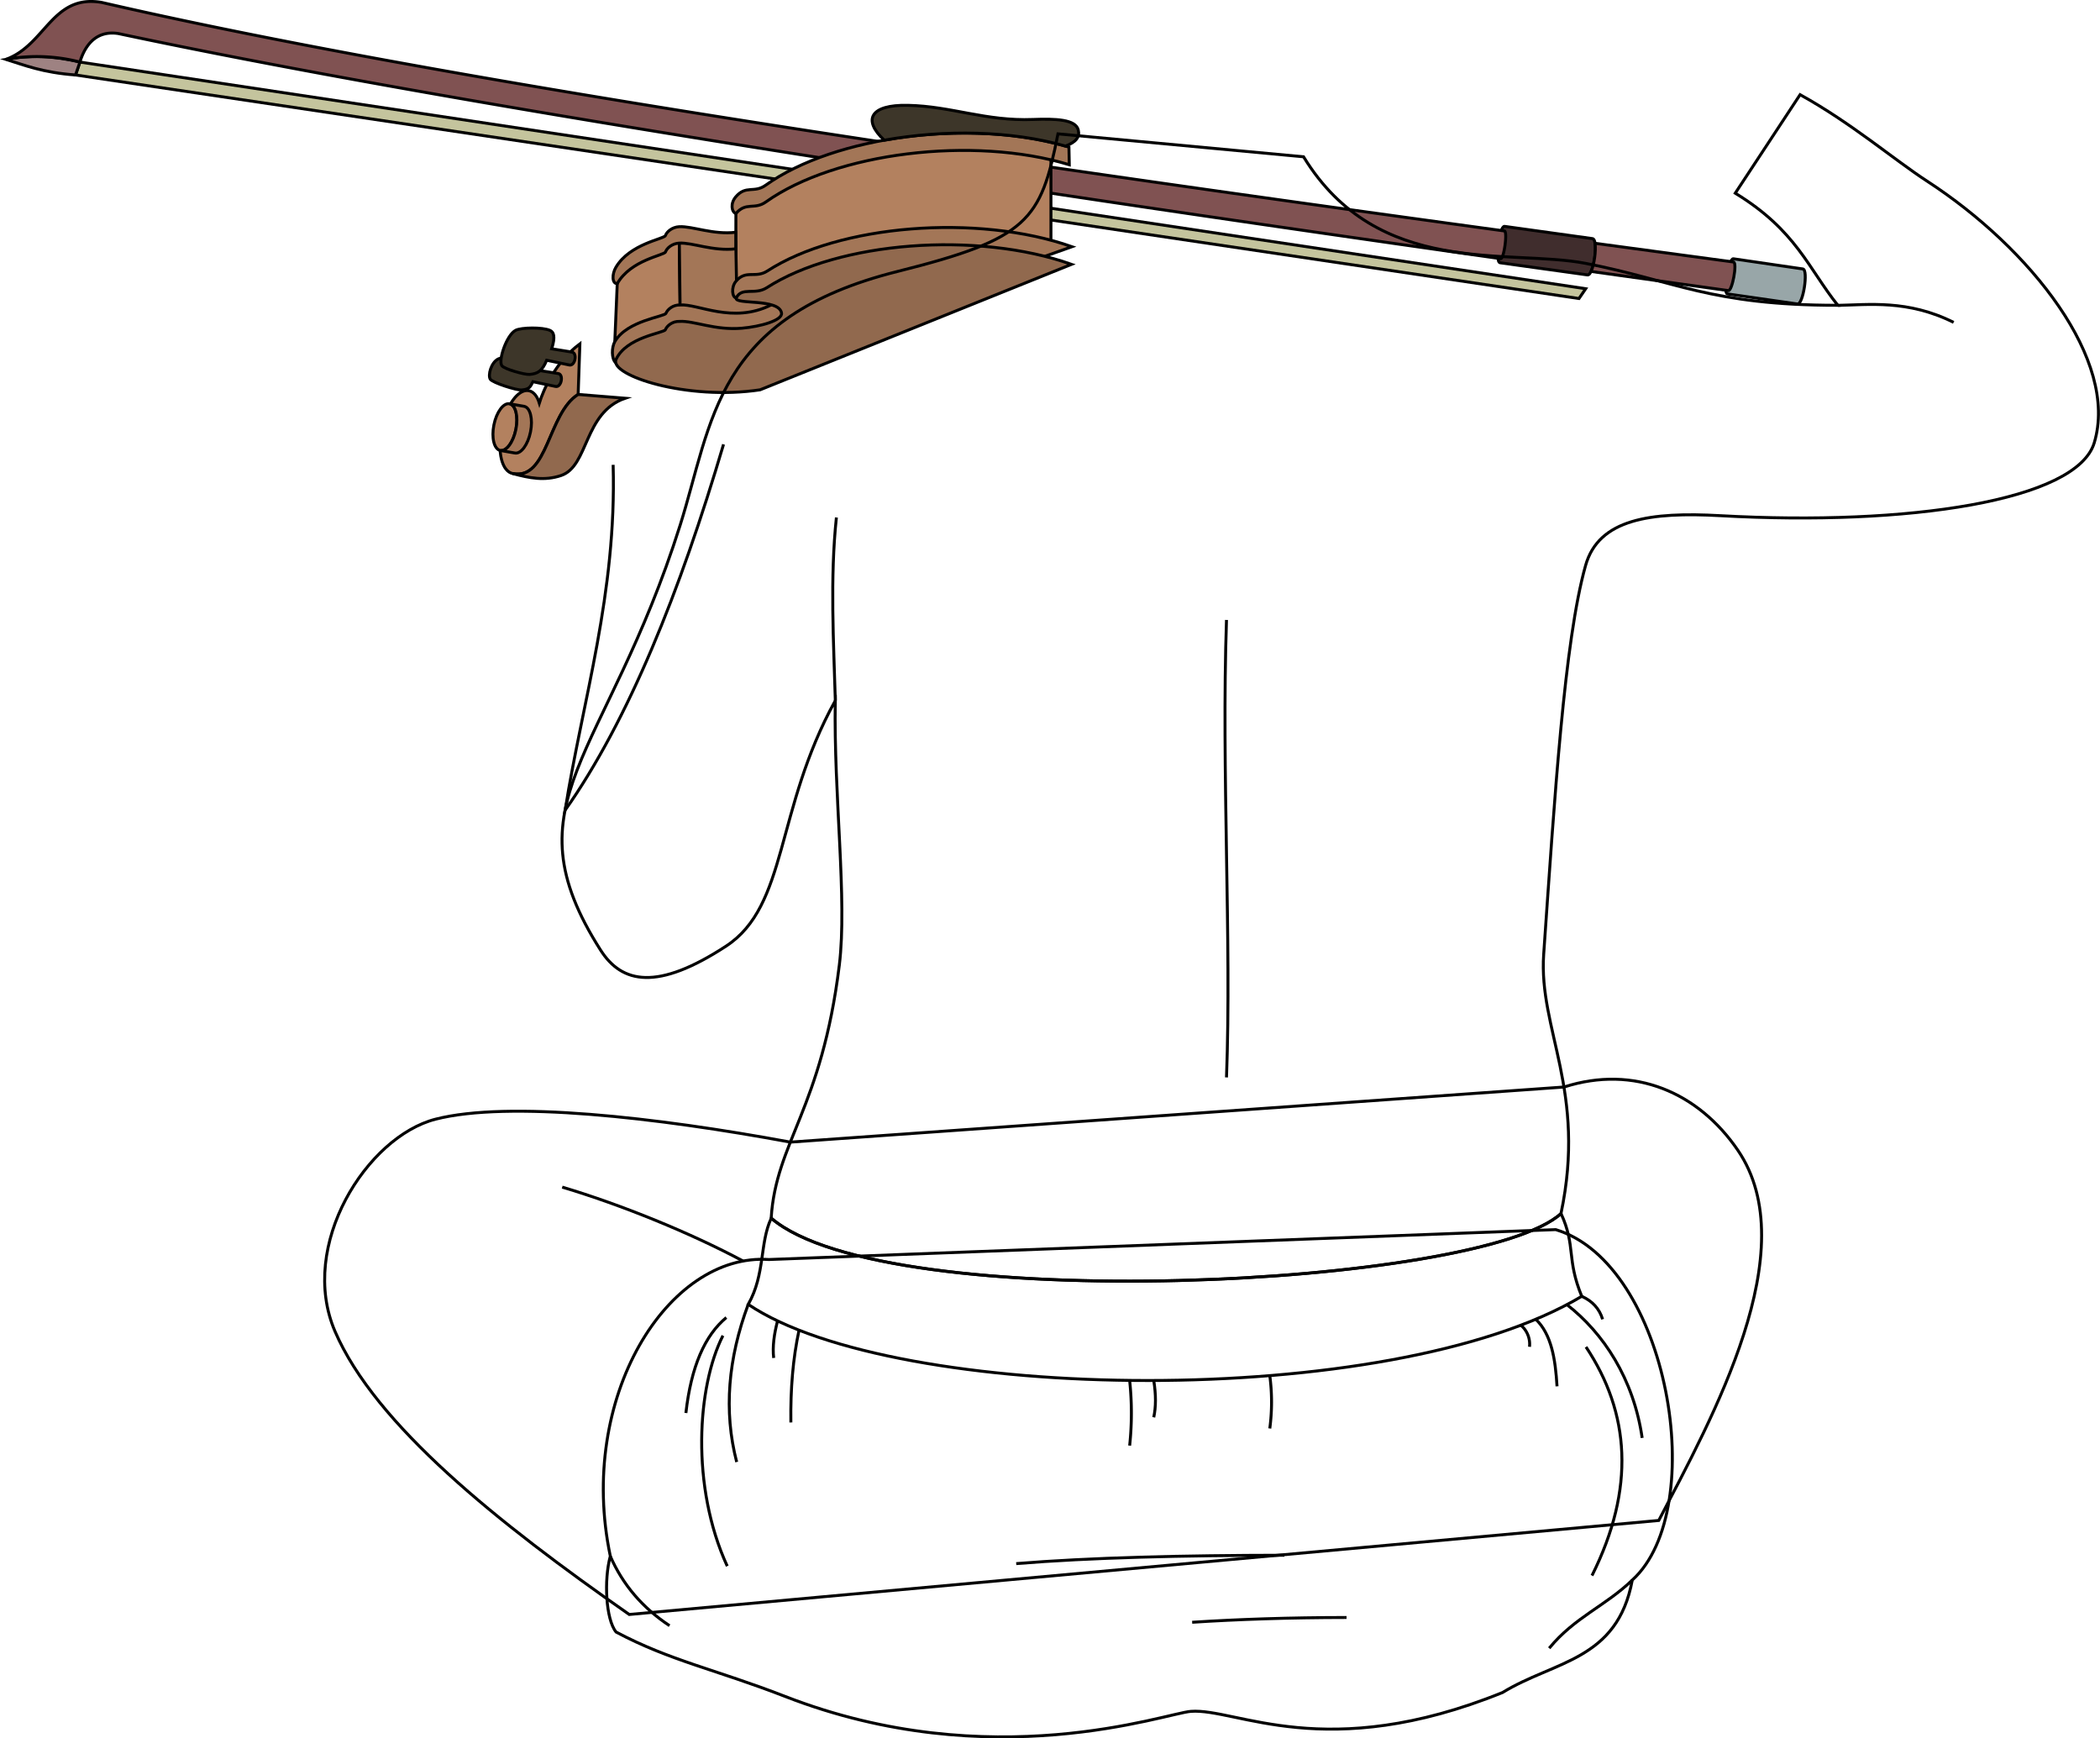 <svg id="presence" xmlns="http://www.w3.org/2000/svg" viewBox="0 0 1425.4 1179.92">
  <defs>
    <style>
      .cls-1 {
        fill: #98a6a8;
      }

      .cls-1, .cls-10, .cls-2, .cls-3, .cls-4, .cls-5, .cls-6, .cls-7, .cls-8, .cls-9 {
        stroke: #000;
        stroke-miterlimit: 10;
        stroke-width: 2px;
      }

      .cls-2 {
        fill: #c4c49d;
      }

      .cls-3 {
        fill: #402d2d;
      }

      .cls-4 {
        fill: #9e8282;
      }

      .cls-5 {
        fill: #805252;
      }

      .cls-6 {
        fill: #b3815f;
      }

      .cls-7 {
        fill: #a37657;
      }

      .cls-8 {
        fill: #91694e;
      }

      .cls-9 {
        fill: #3d3629;
      }

      .cls-10 {
        fill: none;
      }
    </style>
  </defs>
  <title>bennettRecording</title>
  <g id="violin">
    <path id="bowButton" class="cls-1" d="M1176.58,175.65c-3.26-.55-7.33,23.27-4.07,23.83l47.52,6.84c3.84.59,7.53-23.17,3.69-23.77Z"/>
    <polygon id="bowHair" class="cls-2" points="54.23 42.13 51.26 50.88 1071.76 202.62 1076.31 195.97 54.23 42.13"/>
    <path id="bowPadding" class="cls-3" d="M1021.24,153.65c-3.59-.44-6.65,24.25-3.06,24.69l59.34,8.26c4.29.6,7.71-24,3.41-24.64Z"/>
    <path id="bowHead" class="cls-4" d="M4.05,40.28c12.29,3.89,24.89,9,47.21,10.6l3-8.75C37,37.83,19.46,37.28,4.05,40.28Z"/>
    <g id="violinBow">
      <path class="cls-5" d="M69,1.64C35.4-4.12,31.08,30.46,4.05,40.28a116.29,116.29,0,0,1,50.18,1.85C58.57,28,67.37,20.71,80.39,22.79,301,69.73,658.45,124.49,1018.55,175.57c2.3.31,4.86-18.5,2.56-18.81C659.18,107.28,293.24,53.47,69,1.64Z"/>
      <path class="cls-5" d="M1176.65,177.83q-46.74-6.29-94-12.69c.77,5-.59,14.65-2.72,19.1q46.66,6.57,93.15,13C1175.78,197.75,1179.32,178.31,1176.65,177.83Z"/>
    </g>
    <g id="violinLight">
      <path class="cls-6" d="M393.6,233.36c-16.91,12.66-24.92,31.77-27.53,40.23-1.41-4.63-3.85-7.75-7.08-8.4-7.07-1.42-15.19,9.58-18.24,24.55-3.62,17.79.2,30.26,7.27,31.68,24,4.82,23.75-40.71,44.41-53.7Z"/>
      <ellipse class="cls-6" cx="342.71" cy="289.91" rx="16.15" ry="7.62" transform="translate(-8.93 568.92) rotate(-78.66)"/>
      <path class="cls-6" d="M499.5,144.94l-.08,46.1c22.83,7.27,50.1-43.84,213.93-23V105.73C618.26,75.47,503.06,130.4,499.5,144.94Z"/>
      <path class="cls-6" d="M461.61,207l-.51-42c-13.84-3-40.84,9.84-42.14,27.5l-1.64,39.11C424.31,231.61,456.12,216.27,461.61,207Z"/>
    </g>
    <g id="violinMedium">
      <path class="cls-7" d="M461.1,165l38.32-.44.47,25,38.79,24.11A128.61,128.61,0,0,1,461.61,207Z"/>
      <path class="cls-7" d="M355.79,275.8l-9.9-1.73c4.13.83,6.05,8.6,4.3,17.34s-6.53,15.17-10.65,14.34l9.89,1.72c4.13.83,8.9-5.59,10.66-14.33S359.91,276.62,355.79,275.8Z"/>
    </g>
    <g id="violinTrim">
      <path class="cls-7" d="M725.55,99.83C660.21,80.2,566.82,92,519.68,125.72c-7.85,5.62-13.37-.29-20.31,7.93-3.79,4.49-2.82,10.24.13,11.29,7-8.17,12.47-2.27,20.34-7.86C567.07,103.51,660.5,92,725.79,111.81Z"/>
      <path class="cls-7" d="M499.42,168.9c-15.54,1.76-29.26-4.32-38.32-3.9-4.82.22-8.5,3.39-9.38,6-.81,2.36-23.52,5.31-32.76,21.54-3.63,0-3.66-6.47-.89-11.15,9.53-16.07,32.81-19.15,33.61-21.52.87-2.58,4.54-5.75,9.37-6,9.06-.45,22.82,5.61,38.37,3.78Z"/>
      <path class="cls-7" d="M417.84,246.13c-2.8-2.54-2.83-10.3-.47-14.35,8.33-14.25,33.77-16.8,34.66-19.14,1-2.54,4.75-5.86,9.58-5.63,12.08-1,35.68,13,61.72,0-1.41-5.07-11.69-5.36-23.58-4.78-2.88-.34-3.53-7.28-.33-11.18,6.83-8.31,13.28-1.85,21.38-7.1,48.61-31.53,142.44-39.09,206.83-16.5C614.16,208.12,507.5,239.17,417.84,246.13Z"/>
    </g>
    <g id="violinDark">
      <path class="cls-8" d="M727.32,179.42C663,156.64,569.15,163.9,520.43,195.29c-8.11,5.22-16.92-.83-20.68,6.93-1.64,4.79,29.12.09,30.72,10.24.79,5-14.36,9.22-26.89,10.31-18.25,1.59-32.54-5.2-42.33-4.61-4.83-.25-8.63,3.07-9.6,5.61-.9,2.33-26.55,4.87-33.55,20.3-4.43,10.71,48.23,28,97.84,20.51Z"/>
      <path class="cls-8" d="M392.43,267.72c-20.66,13-20.39,58.52-44.41,53.7,11.48,3.1,21.54,5.08,32.72,1.37,18.95-6.28,15.34-42.73,43.57-52.48Z"/>
    </g>
    <g id="shinyBlack">
      <path class="cls-9" d="M354.07,264.7c5.37-.47,5.89-2.11,7.66-5.62l15.4,3.23c3.89.81,5.68-8.09,1.78-8.77l-13.77-2.23c1.24-4.64-.69-5.79-3.18-6.86-5.24-2.25-20-2.72-23.86-.77-4.77,2.42-7.06,11-5.31,13.71C334.35,259.81,350.71,265,354.07,264.7Z"/>
      <path class="cls-9" d="M359.49,254.13c5.37-.46,8.56-2.17,11.57-9.62l15.4,3.23c3.88.81,5.67-8.09,1.77-8.77l-13.77-2.24c2.72-8.53,1.32-11.42-1.18-12.49-5.23-2.26-19.38-2-23.25-.07-6.22,3.15-12,20.62-9.37,24.07C342.41,250.53,356.13,254.43,359.49,254.13Z"/>
      <path class="cls-9" d="M731.91,88.29c-1.68-7.28-15.34-7.79-30.7-7.2-32.34,1.25-55.28-9-85-9.6-25.58-.54-30.88,9.88-16,23.67,40.84-7.33,86.14-6.56,123,4C730.43,96.46,733,93,731.91,88.29Z"/>
    </g>
  </g>
  <g id="skinEastAsian">
    <path class="cls-10" d="M536.46,775.21c-91-16.85-191.4-28.22-240.8-15.58-46.54,11.9-93.46,85.57-68.25,144.08,27.35,63.48,110.38,129.76,199.69,192.11L1125.91,1032c36.13-69.28,99.79-183.76,53.63-251.35-26.59-38.93-70-58.25-117.94-42.84Z"/>
    <path class="cls-10" d="M541.53,782"/>
    <path class="cls-10" d="M718.11,90.85c-11.67,58.77-20,71.15-109,93.42C484.77,215.38,483.74,286.59,461.66,356.46c-50.38,159.37-118.16,187.76-54,288.43,14.5,22.73,38.53,27.71,85.1-2.66,42.13-27.48,33.23-92.4,74.19-166.7-1.14,64.35,8.23,134.94,2.75,179.52-12,97.74-43,120-46.26,171.76,78,67.11,481.47,46.82,536.1-3.12,17.57-83.46-15.32-124.73-11.74-176,7.43-106.38,14-212.46,28.4-263.78,8.89-31.8,44.31-36.52,91.59-33.89,127.19,7.08,241.8-10.08,253.7-49.46,16.85-55.73-43-131.89-113.57-177.69-21.74-14.11-51.29-39.38-86.09-58.62l-44,66.87c41.33,25.2,49.45,50.81,69.61,76.1-87,0-111-16.84-171.27-28.48C1024,168.7,935.18,188.85,884.81,106.42Z"/>
    <path class="cls-10" d="M416.18,315.5c2.41,87.62-20.55,158.93-32.61,234.47C426.79,488.49,461.37,402,491.11,301.6"/>
  </g>
  <g id="skinOverlapLine">
    <path class="cls-10" d="M381.61,805.75c40.4,12.07,87.27,31.2,122.76,50.18"/>
    <path class="cls-10" d="M1326.05,218.81c-31.24-15.61-58.1-11.87-78.54-11.56"/>
    <path class="cls-10" d="M567.72,351.24c-4.38,41-1.87,84.95-.73,124.29"/>
  </g>
  <path id="skinCreaseLine" class="cls-10" d="M832.5,420.78C829,522.83,836,638,832.5,731.29"/>
  <path id="bennettUnderwear" class="cls-10" d="M1055.92,834.59c76.62,22.93,105.1,189.65,52,237.9-10.09,54.75-53,54.75-88,76.28-120.28,48.7-180.88,10.46-211.58,12.81-17.12,1.31-135.52,44.27-275.46-10.15-47-18.27-78-24.19-114.71-43.7-7-8.58-8.33-35.39-3.91-51.5-22.63-107.69,39-206,107.69-201.33Z"/>
  <path id="bennettWaistband" class="cls-10" d="M1059.58,823.69c10.19,22.36,3.5,30.39,14.05,56.18-130.32,78-466.65,72.57-565.76,5.47,11.64-20.57,7.62-41.29,15.61-58.53C601.52,893.92,1005,873.63,1059.58,823.69Z"/>
  <g id="clothesOverlapLine">
    <path class="cls-10" d="M1107.91,1072.49c-18.11,17.54-39.16,25.19-56.38,46.24"/>
    <path class="cls-10" d="M414.23,1056.23q12.66,29,40.22,47.19"/>
    <path class="cls-10" d="M1063.55,885.52c24.74,19.24,45.25,50.2,51.09,90.47"/>
    <path class="cls-10" d="M507.87,885.34c-13.61,36.58-16.83,72.3-7.83,107"/>
  </g>
  <g id="clothesFoldLine">
    <path class="cls-10" d="M1073.63,879.87c7.33,3.25,12,8.5,14.16,15.58"/>
    <path class="cls-10" d="M1042.42,895.45c10.67,10.14,13.34,27.15,14.43,45.52"/>
    <path class="cls-10" d="M1032.32,899.48a16.92,16.92,0,0,1,5.86,14.65"/>
    <path class="cls-10" d="M861.89,933.72a135.71,135.71,0,0,1,0,35.85"/>
    <path class="cls-10" d="M783.12,937c1.58,9.74,1.52,18,0,25"/>
    <path class="cls-10" d="M766.77,937a209.4,209.4,0,0,1,0,44.21"/>
    <path class="cls-10" d="M542.36,902.85c-4.11,19.08-5.87,40-5.55,62.64"/>
    <path class="cls-10" d="M527.78,896.55c-2.37,9-3.51,17.48-2.64,25.16"/>
    <path class="cls-10" d="M490.7,906.54C473.19,941,468.78,1008.87,493.62,1063"/>
    <path class="cls-10" d="M493,894.28c-14.57,12.06-23.91,33.32-27.44,64.79"/>
    <path class="cls-10" d="M1076.52,914.23c29.67,44.65,33.73,95.71,4.06,155.19"/>
    <path class="cls-10" d="M914,1097.86c-38.91.05-73.49,1.23-104.81,3.25"/>
    <path class="cls-10" d="M871.77,1055.61c-69,.09-131.59,1.57-182,5.69"/>
  </g>
</svg>
